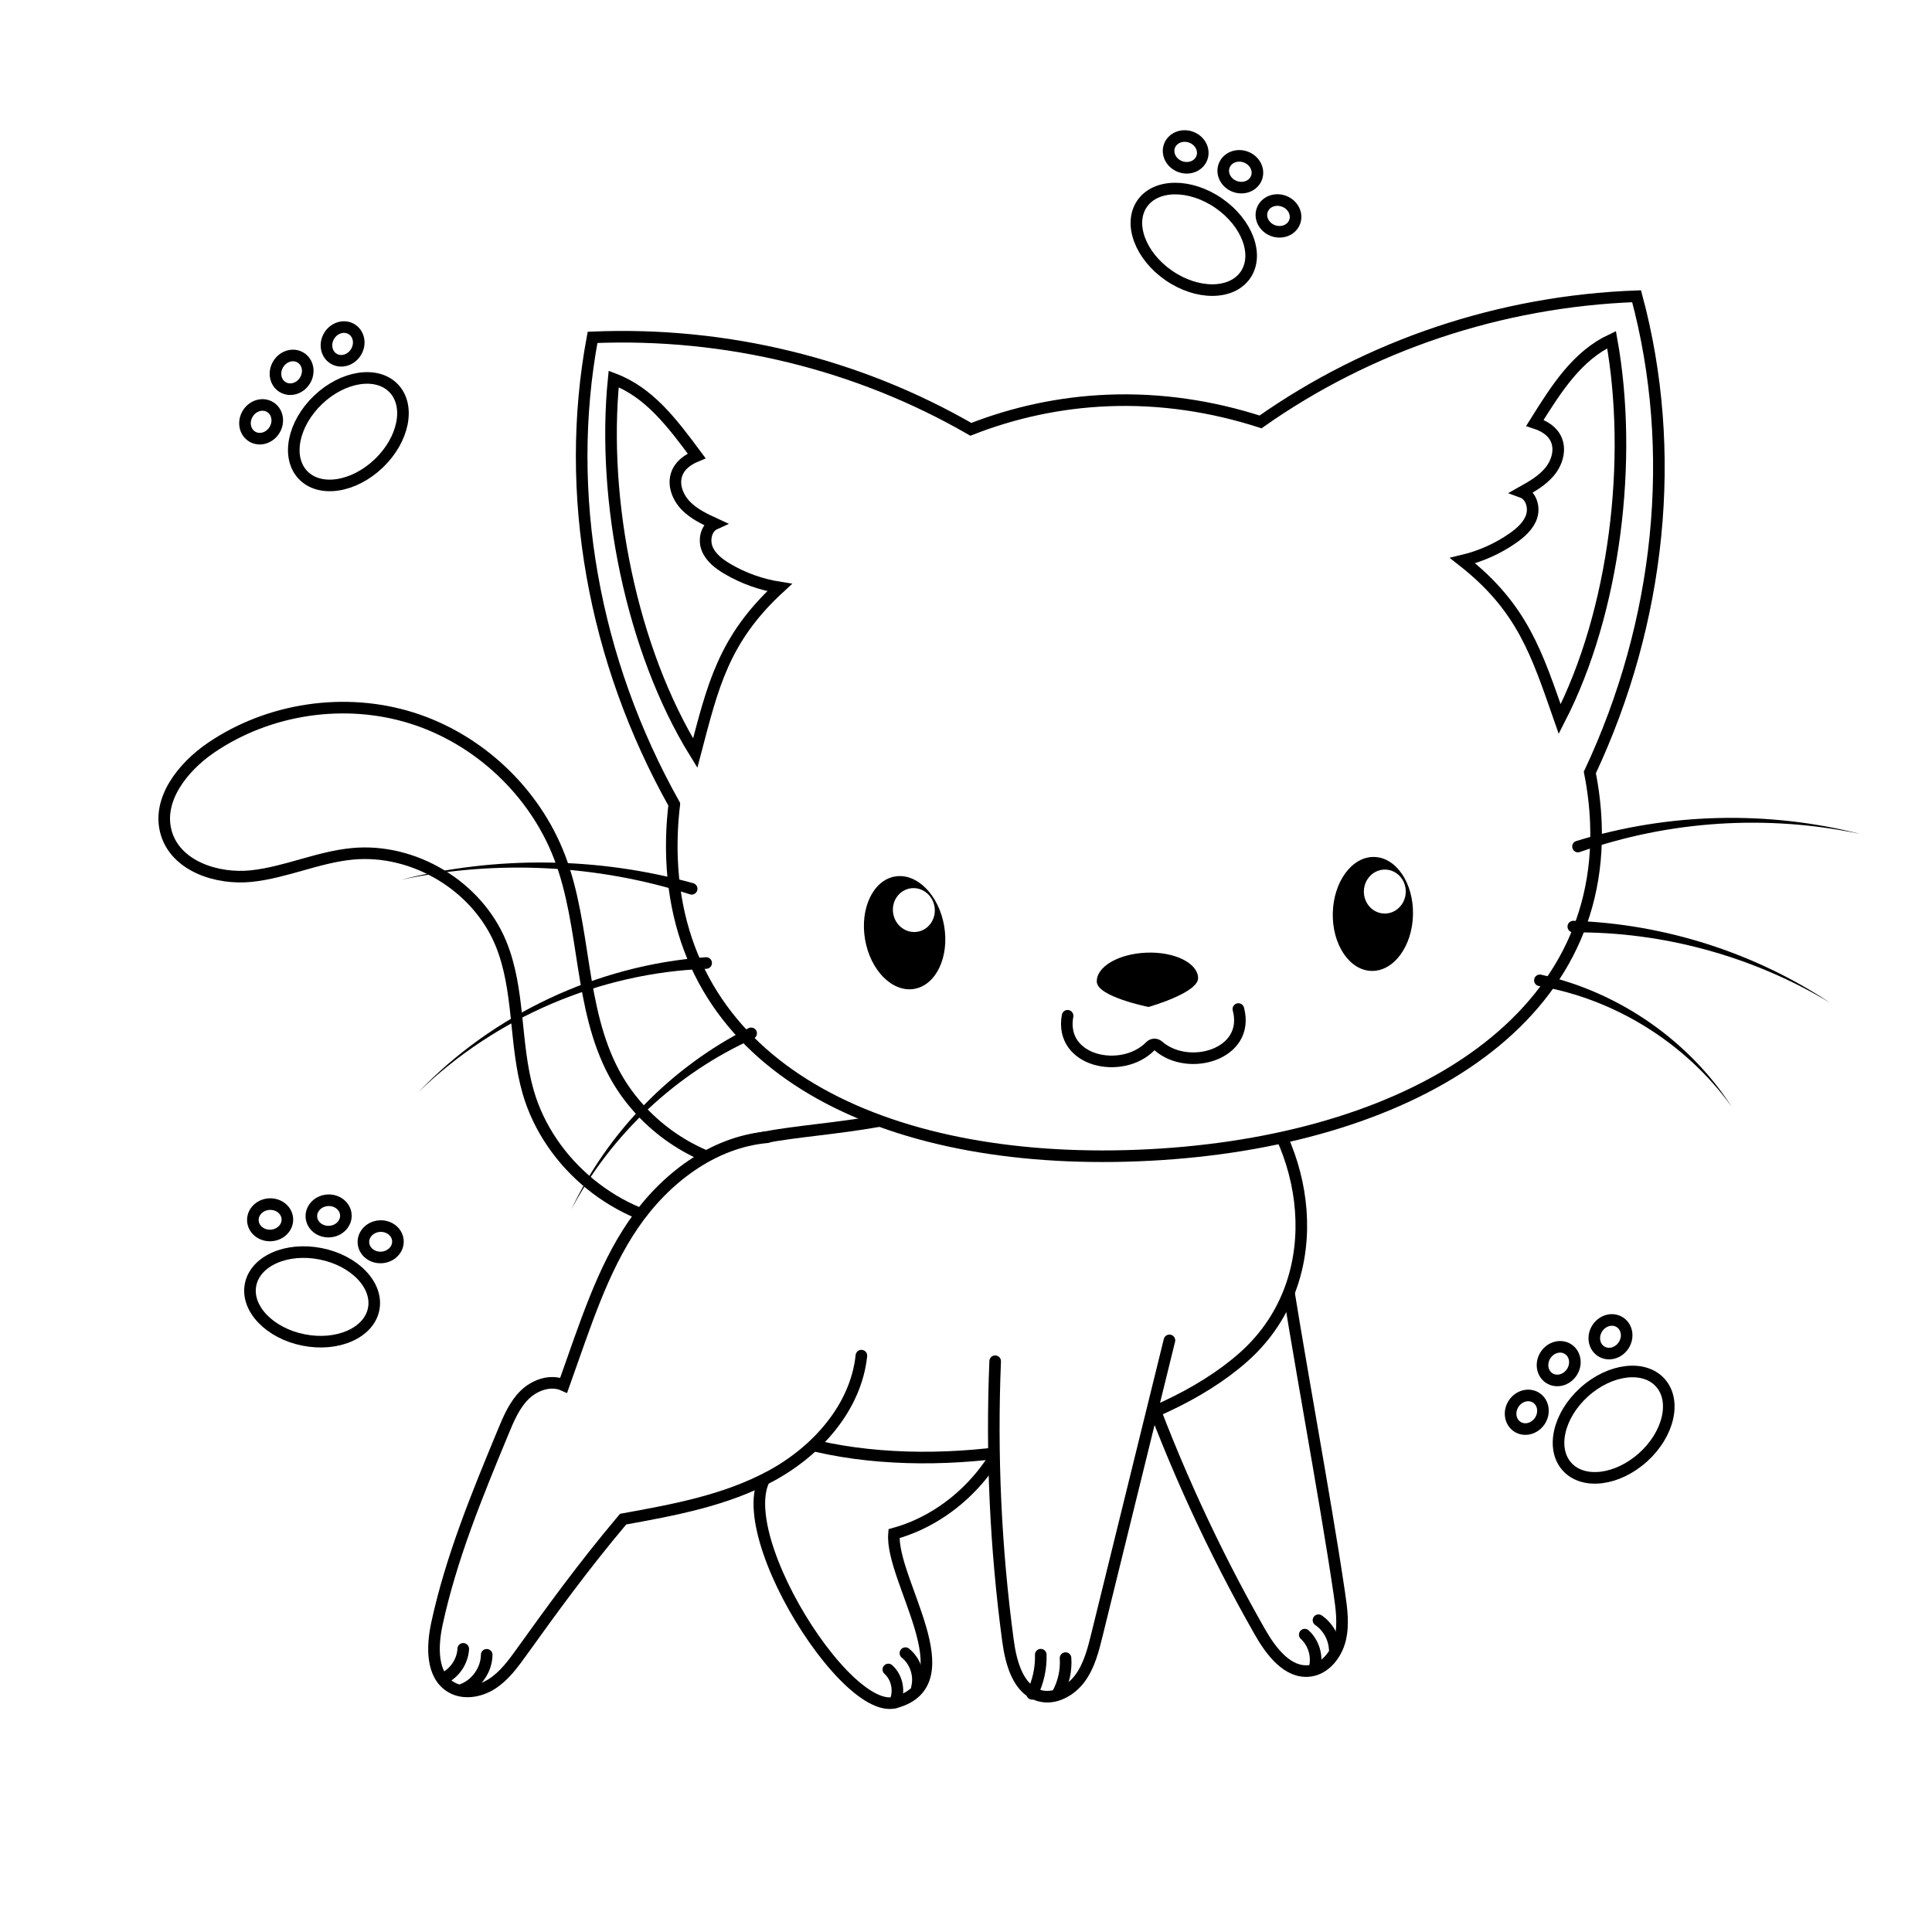 <?xml version="1.0" encoding="utf-8"?>
<!-- Generator: Adobe Illustrator 27.5.0, SVG Export Plug-In . SVG Version: 6.00 Build 0)  -->
<svg version="1.1" xmlns="http://www.w3.org/2000/svg" xmlns:xlink="http://www.w3.org/1999/xlink" x="0px" y="0px"
	 viewBox="0 0 500 500" style="enable-background:new 0 0 500 500;" xml:space="preserve">
<g id="BACKGROUND">
	<rect style="fill:#FFFFFF;" width="500" height="500"/>
</g>
<g id="OBJECTS">
	<g>
		<g>
			<path style="fill:#FFFFFF;stroke:#000000;stroke-width:3;stroke-miterlimit:10;" d="M192.47,302.12
				c-14.06-2.52-26.77-11.74-33.53-24.33c-9.14-17.02-7.22-37.92-14.11-55.96c-6.46-16.93-20.97-30.58-38.26-36.01
				c-17.29-5.43-37-2.51-51.97,7.7c-7.36,5.02-14.1,13.57-11.55,22.11c2.55,8.55,13.14,12.04,22.02,11.1
				c8.88-0.95,17.23-4.91,26.12-5.76c15.9-1.51,32.22,8.29,38.37,23.03c5.04,12.1,3.5,25.97,7.12,38.57
				c5.42,18.82,23.3,33.36,42.83,34.83C183.08,312.72,186.66,308.06,192.47,302.12z"/>
			<g>
				<g>
					<path style="fill:#FFFFFF;stroke:#000000;stroke-width:3;stroke-linecap:round;stroke-miterlimit:10;" d="M331.61,321.95
						c3.82,25.87,11.18,64.44,14.99,90.3c0.59,4.02,1.18,8.16,0.21,12.08c-0.97,3.92-3.91,7.6-7.85,8.09
						c-5.7,0.7-10.03-5.04-12.93-10.14c-11.94-20.96-22.06-42.98-30.22-65.71"/>
					<path style="fill:none;stroke:#000000;stroke-width:3;stroke-linecap:round;stroke-miterlimit:10;" d="M340.29,431.43
						c0.67-2.99-0.36-6.31-2.62-8.39"/>
					<path style="fill:none;stroke:#000000;stroke-width:3;stroke-linecap:round;stroke-miterlimit:10;" d="M345.42,426.81
						c-0.15-2.97-1.75-5.82-4.2-7.5"/>
				</g>
				<g>
					<path style="fill:#FFFFFF;stroke:#000000;stroke-width:3;stroke-linecap:round;stroke-miterlimit:10;" d="M219.86,296.87
						c-28.76,14.04-28.28,53.49-16.57,81.64c-21.56,5.75,13.96,65.94,28.35,62.1c18.93-5.05-1.28-31.77-0.27-43.7
						c17.82-4.91,31.63-21.88,32.8-40.33"/>
					<path style="fill:none;stroke:#000000;stroke-width:3;stroke-linecap:round;stroke-miterlimit:10;" d="M231.55,440.61
						c1.38-2.79,0.67-6.47-1.65-8.55"/>
					<path style="fill:none;stroke:#000000;stroke-width:3;stroke-linecap:round;stroke-miterlimit:10;" d="M237.31,436.72
						c0.8-3.2-0.42-6.82-2.99-8.89"/>
				</g>
				<path style="fill:#FFFFFF;stroke:#000000;stroke-width:3;stroke-miterlimit:10;" d="M285.28,260.89
					c-48.54,48.23-100.87,17.38-112.14,51.57c-25.97,78.78,104.5,77.86,148.65,38.79c21.52-19.05,18.32-51.77,0.25-71.81
					C309,276.3,296.34,271.62,285.28,260.89z"/>
				<g>
					<path style="fill:#FFFFFF;stroke:#000000;stroke-width:3;stroke-linecap:round;stroke-miterlimit:10;" d="M302.65,346.89
						c-6.25,25.39-12.5,50.78-18.75,76.17c-0.97,3.94-1.99,8-4.39,11.27c-2.4,3.26-6.55,5.56-10.41,4.52
						c-5.59-1.51-7.46-8.46-8.24-14.29c-3.21-23.92-4.31-48.14-3.31-72.28"/>
					<path style="fill:none;stroke:#000000;stroke-width:3;stroke-linecap:round;stroke-miterlimit:10;" d="M267.13,438.37
						c1.55-3.13,2.32-6.65,2.22-10.14"/>
					<path style="fill:none;stroke:#000000;stroke-width:3;stroke-linecap:round;stroke-miterlimit:10;" d="M273.7,438.36
						c1.55-2.8,2.28-6.05,2.06-9.24"/>
				</g>
				<g>
					<path style="fill:#FFFFFF;stroke:#000000;stroke-width:3;stroke-linecap:round;stroke-miterlimit:10;" d="M198.63,294.31
						c-14.21,1.24-26.65,10.79-34.7,22.56c-8.05,11.77-12.35,25.65-18.05,41.63c-3.36-1.53-7.47-0.08-10.11,2.5
						c-2.63,2.59-4.11,6.1-5.52,9.51c-6.71,16.2-13.45,32.51-17.16,49.65c-1.28,5.91-1.52,13.44,3.7,16.5
						c3.23,1.89,7.48,1.12,10.62-0.93c3.14-2.05,5.39-5.15,7.58-8.19c7.85-10.92,15.7-21.83,26.27-34.39
						c13.21-2.39,26.69-4.86,38.47-11.3s21.79-17.66,23.2-31.01"/>
					<path style="fill:none;stroke:#000000;stroke-width:3;stroke-linecap:round;stroke-miterlimit:10;" d="M114.48,434.51
						c3.06-1.32,5.25-4.46,5.41-7.79"/>
					<path style="fill:none;stroke:#000000;stroke-width:3;stroke-linecap:round;stroke-miterlimit:10;" d="M119.58,437.29
						c3.68-1.35,6.34-5.11,6.38-9.03"/>
				</g>
			</g>
			<g>
				<path style="fill:#FFFFFF;stroke:#000000;stroke-width:3;stroke-miterlimit:10;" d="M411.45,199.92c0.86,4.34,1.39,8.68,1.56,13
					c2.12,53.96-52.5,83.53-118.53,86.13c-66.02,2.6-118.44-22.75-120.56-76.71c-0.18-4.67,0.01-9.4,0.59-14.16c0,0,0,0,0-0.01
					c-20.89-37.24-28.71-80.38-21.16-120.86c34.7-1.46,68.74,6.96,97.9,23.8c11.07-4.33,22.99-6.97,35.54-7.47
					c13.62-0.54,26.91,1.51,39.44,5.55c28.06-19.75,61.95-31.23,97.32-32.52C434.37,116.81,429.77,160.88,411.45,199.92z"/>
				<g>
					<path style="fill:none;stroke:#000000;stroke-width:3;stroke-miterlimit:10;" d="M201.76,152.05
						c-14.57,13.4-17.28,25.54-21.84,42.86c-16.54-26.76-24.24-65.55-21.1-96.84c9.17,3.47,15.03,11.22,21.47,19.92
						c-2.53,1.05-4.46,2.55-5.21,4.87c-0.9,2.81,0.39,5.95,2.46,8.06c2.06,2.11,4.8,3.4,7.49,4.64c-2.28,1.03-2.95,4.16-2,6.48
						c0.95,2.3,3.07,3.91,5.22,5.18C192.4,149.67,197.01,151.3,201.76,152.05z"/>
					<path style="fill:none;stroke:#000000;stroke-width:3;stroke-miterlimit:10;" d="M378.51,145.09
						c15.58,12.21,19.23,24.11,25.14,41.01c14.38-27.98,19.01-67.25,13.42-98.2c-8.87,4.18-14.1,12.36-19.84,21.55
						c2.6,0.85,4.65,2.19,5.58,4.45c1.11,2.73,0.08,5.97-1.82,8.23c-1.89,2.26-4.52,3.76-7.1,5.21c2.35,0.85,3.27,3.92,2.5,6.3
						c-0.77,2.37-2.76,4.14-4.8,5.58C387.66,141.98,383.19,143.97,378.51,145.09z"/>
				</g>
				<g>
					<g>
						<ellipse transform="matrix(0.986 -0.169 0.169 0.986 -37.412 43.022)" cx="234.023" cy="241.285" rx="10.38" ry="14.75"/>
						<path style="fill:#FFFFFF;" d="M235.542,229.918c2.95-0.506,5.772,1.595,6.303,4.693c0.531,3.097-1.431,6.018-4.381,6.523
							c-2.95,0.505-5.772-1.595-6.303-4.693C230.63,233.344,232.592,230.424,235.542,229.918z"/>
					</g>
					<g>
						<path d="M344.926,236.28c0.193-8.144,4.996-14.635,10.727-14.499c5.731,0.136,10.22,6.848,10.027,14.992
							c-0.193,8.144-4.996,14.635-10.726,14.5C349.222,251.136,344.733,244.424,344.926,236.28z"/>
						<path style="fill:#FFFFFF;" d="M352.97,230.607c0.075-3.141,2.561-5.63,5.554-5.559c2.992,0.071,5.358,2.676,5.283,5.817
							c-0.075,3.142-2.561,5.631-5.554,5.559C355.26,236.353,352.895,233.749,352.97,230.607z"/>
					</g>
					<path d="M283.85,254.09c-0.15-3.88,5.59-7.25,12.83-7.54c7.24-0.29,13.23,2.63,13.39,6.51c0.15,3.88-12.83,7.54-12.83,7.54
						S284,257.97,283.85,254.09z"/>
					<path style="fill:none;stroke:#000000;stroke-width:3;stroke-linecap:round;stroke-linejoin:round;stroke-miterlimit:10;" d="
						M320.49,261.14c3.13,11.77-12.92,16.36-20.71,9.55c-0.3-0.26-0.67-0.41-1.06-0.39l0,0c-0.39,0.02-0.76,0.19-1.03,0.47
						c-7.23,7.4-23.59,4.09-21.4-7.89"/>
				</g>
				<g>
					<g>
						<g>
							<path d="M407.94,217.66c23.88-7.35,49.63-7.93,73.56-1.82c-24.16-5.14-49.59-3.46-72.62,4.66c-0.78,0.28-1.64-0.13-1.91-0.92
								c-0.27-0.79,0.13-1.64,0.92-1.91C407.9,217.68,407.92,217.67,407.94,217.66z"/>
						</g>
						<g>
							<path d="M407.21,238.3c23.66,0.81,46.89,8.28,66.39,21.2c-20.03-12.07-43.32-18.4-66.42-18.2c-0.83,0.01-1.51-0.66-1.51-1.49
								c-0.01-0.83,0.66-1.51,1.49-1.51C407.17,238.3,407.19,238.3,407.21,238.3z"/>
						</g>
						<g>
							<path d="M398.85,252.25c20.24,4.5,38.27,17.12,49.32,34.18c-11.88-16.5-30.26-27.89-49.9-31.24
								c-0.82-0.14-1.37-0.91-1.23-1.73c0.14-0.82,0.91-1.37,1.73-1.23C398.8,252.24,398.83,252.24,398.85,252.25z"/>
						</g>
					</g>
					<g>
						<g>
							<path d="M178.54,231.44c-23.9-7.66-49.94-9.01-74.75-3.76c24.59-6.22,50.92-5.96,75.61,0.89c0.8,0.22,1.27,1.05,1.05,1.85
								s-1.05,1.27-1.85,1.05C178.58,231.45,178.55,231.45,178.54,231.44z"/>
						</g>
						<g>
							<path d="M182.81,250.73c-27.43,0.98-54.57,12.5-74.52,31.91c19.24-20.11,46.21-32.88,74.36-34.91
								c0.83-0.06,1.54,0.56,1.6,1.39s-0.56,1.54-1.39,1.6C182.84,250.73,182.82,250.73,182.81,250.73z"/>
						</g>
						<g>
							<path d="M195,268.8c-19.86,8.91-36.79,24.68-47.15,44.21c9.47-19.98,25.81-36.81,45.86-46.92c0.74-0.37,1.64-0.08,2.02,0.66
								c0.37,0.74,0.08,1.64-0.66,2.02C195.05,268.78,195.02,268.79,195,268.8z"/>
						</g>
					</g>
				</g>
			</g>
		</g>
		<g>
			<g>
				<path style="fill:#FFFFFF;stroke:#000000;stroke-width:3;stroke-miterlimit:10;" d="M82.303,103.499
					c6.484-6.198,15.257-7.542,19.596-3.003c4.339,4.539,2.601,13.244-3.883,19.441c-6.484,6.198-15.257,7.542-19.596,3.003
					C74.08,118.4,75.819,109.696,82.303,103.499z"/>
				<path style="fill:#FFFFFF;stroke:#000000;stroke-width:3;stroke-miterlimit:10;" d="M64.122,107.036
					c1.295-2.102,3.892-2.852,5.801-1.676c1.909,1.176,2.406,3.834,1.111,5.935c-1.295,2.102-3.892,2.852-5.801,1.675
					C63.325,111.795,62.827,109.137,64.122,107.036z"/>
				<path style="fill:#FFFFFF;stroke:#000000;stroke-width:3;stroke-miterlimit:10;" d="M72.012,94.23
					c1.295-2.102,3.892-2.852,5.801-1.675c1.909,1.176,2.406,3.834,1.111,5.935c-1.295,2.102-3.892,2.852-5.801,1.675
					C71.215,98.989,70.717,96.332,72.012,94.23z"/>
				<path style="fill:#FFFFFF;stroke:#000000;stroke-width:3;stroke-miterlimit:10;" d="M85.209,86.878
					c1.295-2.102,3.892-2.852,5.801-1.675c1.909,1.176,2.406,3.834,1.111,5.935c-1.295,2.102-3.892,2.852-5.801,1.675
					C84.411,91.636,83.913,88.979,85.209,86.878z"/>
			</g>
			<g>
				<path style="fill:#FFFFFF;stroke:#000000;stroke-width:3;stroke-miterlimit:10;" d="M64.847,332.467
					c1.224-6.159,9.347-9.735,18.144-7.987c8.797,1.748,14.936,8.158,13.712,14.317c-1.224,6.159-9.347,9.735-18.144,7.987
					C69.762,345.036,63.623,338.626,64.847,332.467z"/>
				<path style="fill:#FFFFFF;stroke:#000000;stroke-width:3;stroke-miterlimit:10;" d="M69.666,311.628
					c2.464-0.147,4.57,1.548,4.703,3.787c0.133,2.238-1.756,4.172-4.22,4.319c-2.464,0.147-4.57-1.548-4.703-3.787
					C65.312,313.709,67.201,311.775,69.666,311.628z"/>
				
					<ellipse transform="matrix(0.998 -0.06 0.06 0.998 -18.596 5.617)" style="fill:#FFFFFF;stroke:#000000;stroke-width:3;stroke-miterlimit:10;" cx="84.927" cy="314.791" rx="4.47" ry="4.06"/>
				<path style="fill:#FFFFFF;stroke:#000000;stroke-width:3;stroke-miterlimit:10;" d="M98.275,317.319
					c2.464-0.147,4.57,1.548,4.703,3.787c0.133,2.238-1.756,4.172-4.22,4.319c-2.464,0.147-4.57-1.548-4.703-3.787
					C93.921,319.399,95.811,317.465,98.275,317.319z"/>
			</g>
			<g>
				<path style="fill:#FFFFFF;stroke:#000000;stroke-width:3;stroke-miterlimit:10;" d="M410,360.258
					c6.662-6.005,15.471-7.091,19.675-2.427s2.211,13.314-4.451,19.318s-15.471,7.091-19.675,2.427S403.338,366.263,410,360.258z"/>
				<path style="fill:#FFFFFF;stroke:#000000;stroke-width:3;stroke-miterlimit:10;" d="M391.734,363.26
					c1.356-2.063,3.974-2.737,5.848-1.505c1.874,1.232,2.293,3.902,0.937,5.965c-1.356,2.063-3.974,2.737-5.848,1.505
					C390.798,367.993,390.378,365.323,391.734,363.26z"/>
				<path style="fill:#FFFFFF;stroke:#000000;stroke-width:3;stroke-miterlimit:10;" d="M399.996,350.678
					c1.356-2.063,3.974-2.737,5.848-1.505c1.874,1.232,2.293,3.902,0.937,5.965c-1.356,2.063-3.974,2.737-5.848,1.505
					C399.059,355.412,398.64,352.741,399.996,350.678z"/>
				<path style="fill:#FFFFFF;stroke:#000000;stroke-width:3;stroke-miterlimit:10;" d="M413.398,343.722
					c1.356-2.063,3.974-2.737,5.848-1.505c1.874,1.232,2.293,3.902,0.937,5.965c-1.356,2.063-3.974,2.737-5.848,1.505
					C412.462,348.456,412.042,345.785,413.398,343.722z"/>
			</g>
			<g>
				<path style="fill:#FFFFFF;stroke:#000000;stroke-width:3;stroke-miterlimit:10;" d="M295.576,52.719
					c3.565-5.17,12.441-5.233,19.825-0.141c7.384,5.092,10.48,13.41,6.916,18.58c-3.565,5.17-12.441,5.233-19.825,0.142
					C295.107,66.208,292.011,57.889,295.576,52.719z"/>
				<path style="fill:#FFFFFF;stroke:#000000;stroke-width:3;stroke-miterlimit:10;" d="M302.651,37.789
					c0.765-2.108,3.266-3.134,5.587-2.293c2.321,0.842,3.582,3.233,2.818,5.341c-0.765,2.108-3.266,3.134-5.587,2.293
					C303.148,42.289,301.887,39.897,302.651,37.789z"/>
				<path style="fill:#FFFFFF;stroke:#000000;stroke-width:3;stroke-miterlimit:10;" d="M316.793,42.923
					c0.765-2.108,3.266-3.134,5.587-2.293c2.321,0.842,3.582,3.233,2.818,5.341c-0.765,2.108-3.266,3.134-5.587,2.293
					C317.29,47.422,316.029,45.031,316.793,42.923z"/>
				<path style="fill:#FFFFFF;stroke:#000000;stroke-width:3;stroke-miterlimit:10;" d="M326.666,54.355
					c0.765-2.108,3.266-3.134,5.587-2.292s3.582,3.233,2.818,5.341c-0.765,2.108-3.266,3.134-5.587,2.293
					C327.163,58.854,325.901,56.463,326.666,54.355z"/>
			</g>
		</g>
	</g>
</g>
</svg>

